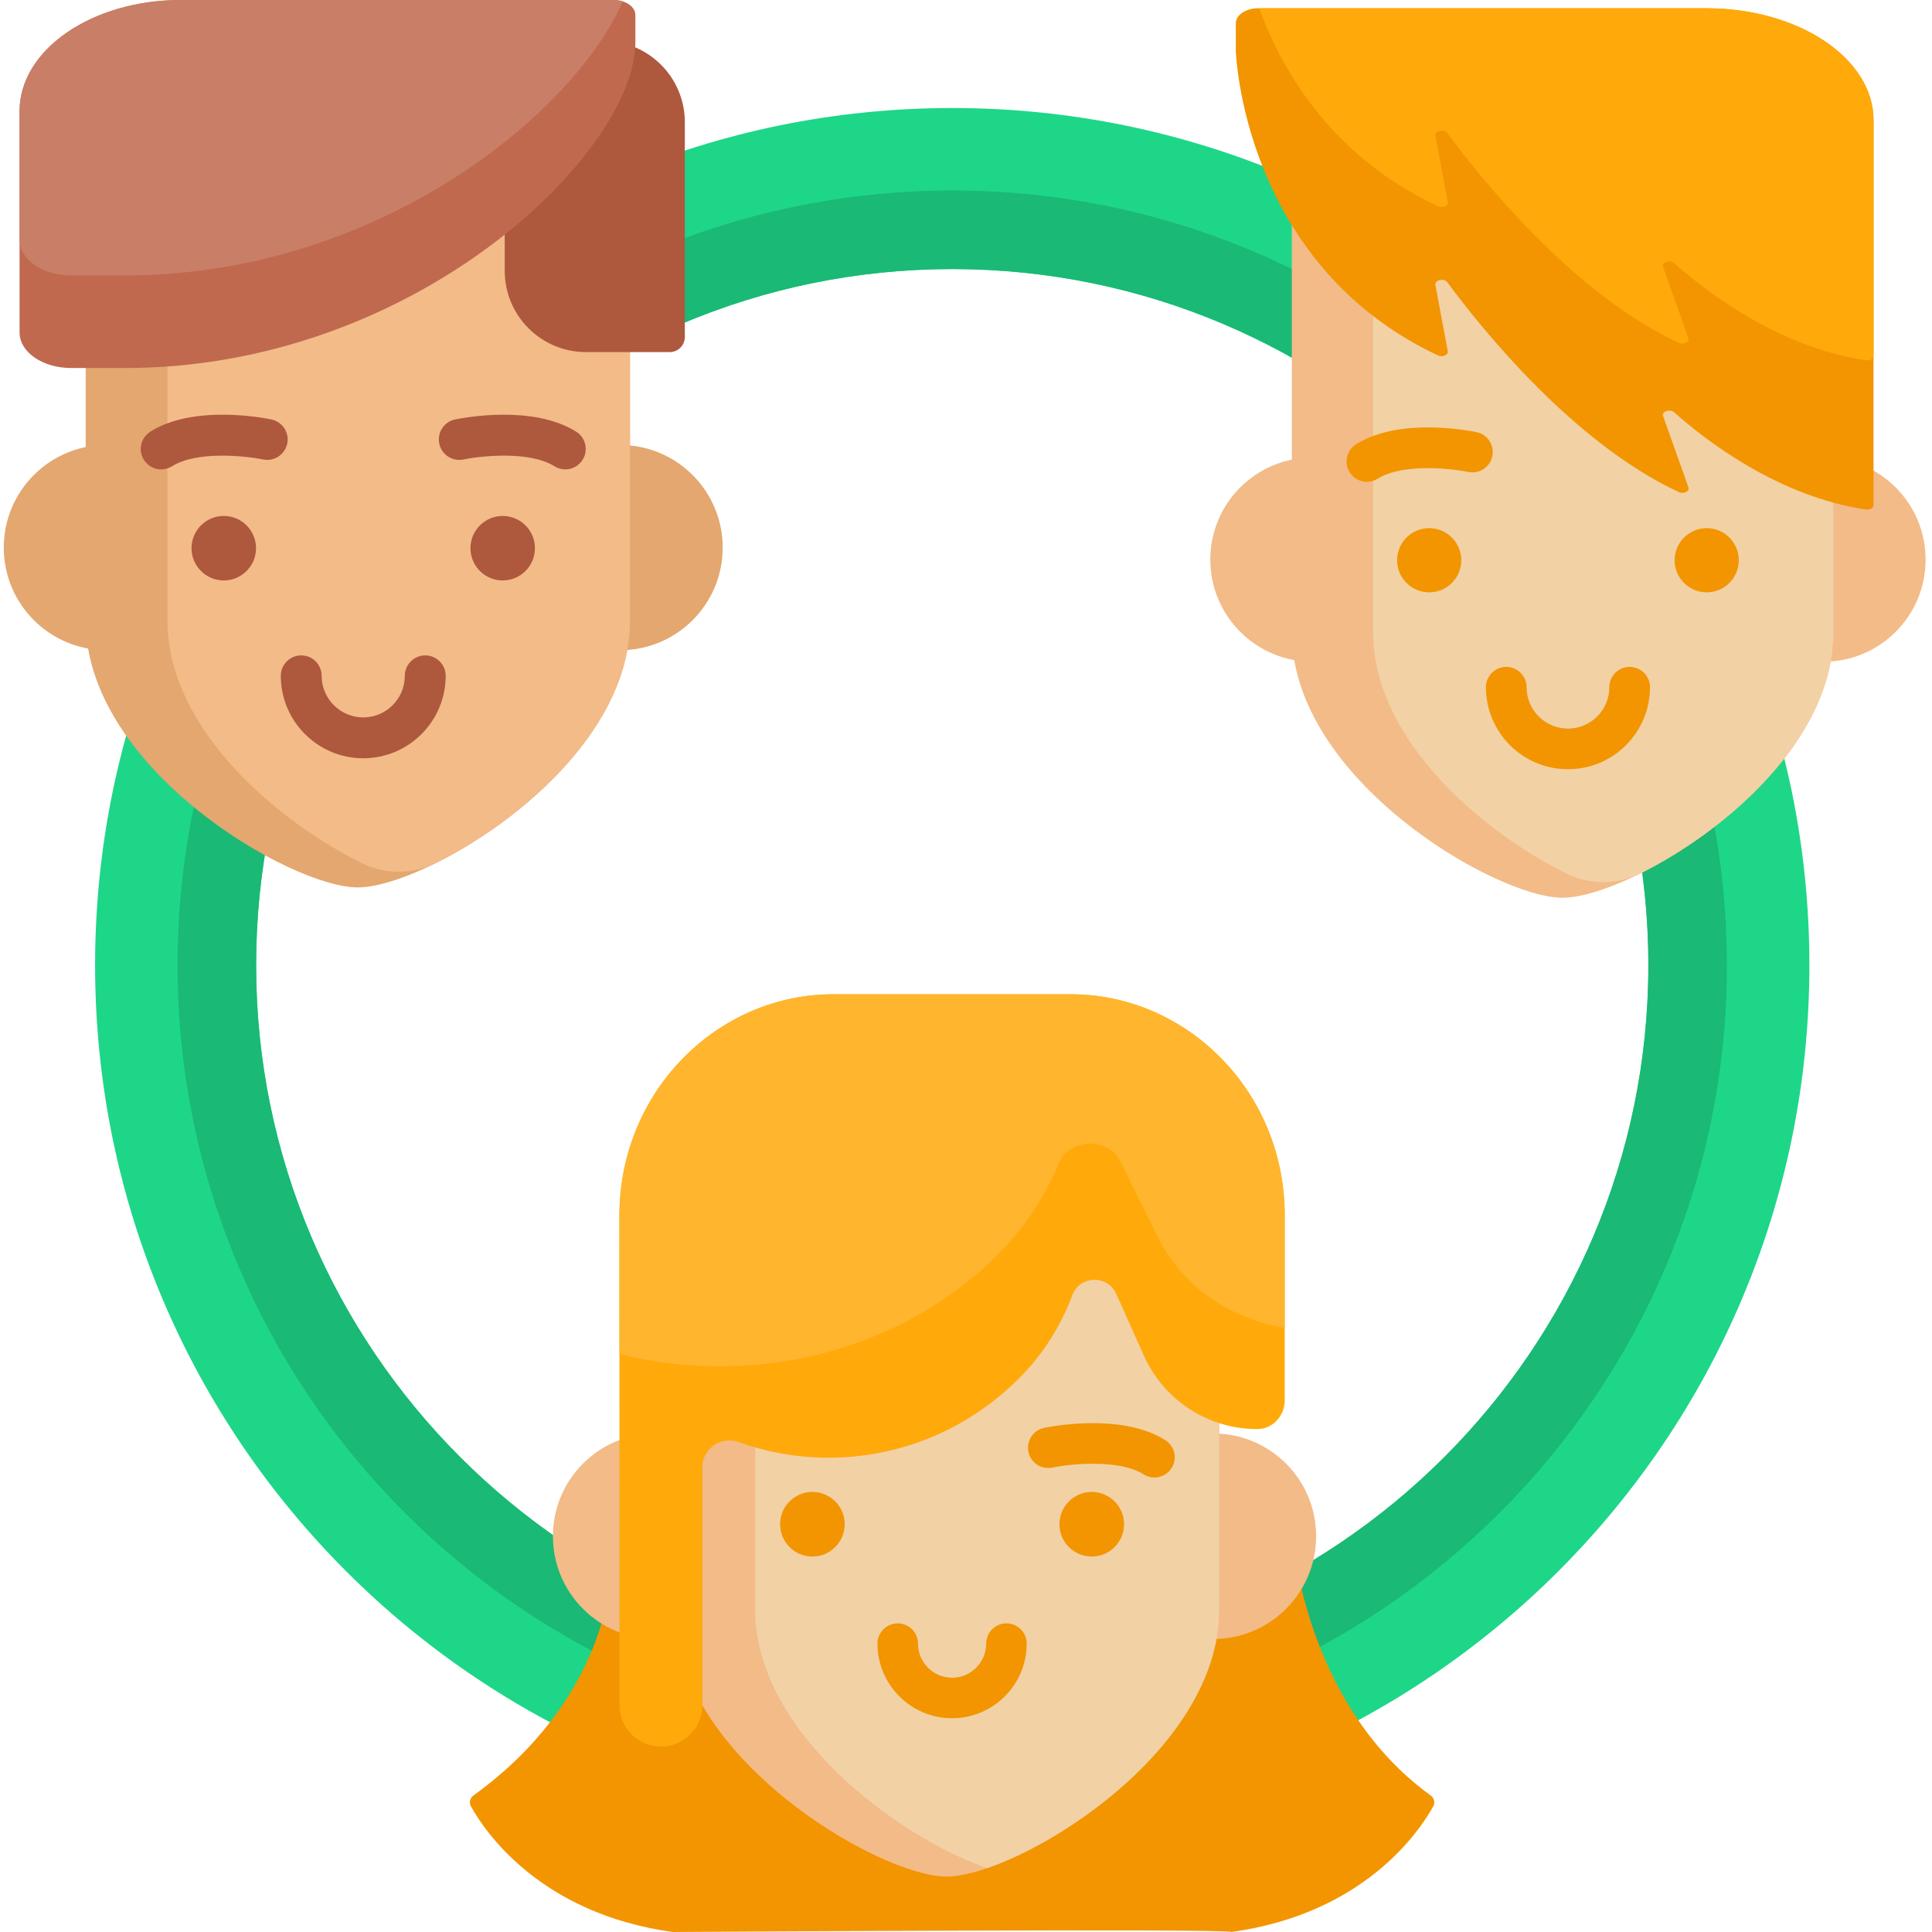 <svg height="512pt" viewBox="-1 0 512 512.001" width="512pt" xmlns="http://www.w3.org/2000/svg"><path d="m251.355 28.629c-125.453 0-227.156 101.699-227.156 227.152s101.703 227.152 227.156 227.152 227.152-101.699 227.152-227.152-101.699-227.152-227.152-227.152zm0 411.633c-101.723 0-184.48-82.758-184.48-184.48s82.758-184.477 184.48-184.477c101.719 0 184.477 82.754 184.477 184.477s-82.758 184.48-184.477 184.48zm0 0" fill="#1ed688"/><path d="m251.355 50.484c-113.203 0-205.297 92.094-205.297 205.297s92.094 205.297 205.297 205.297c113.199 0 205.293-92.094 205.293-205.297s-92.094-205.297-205.293-205.297zm0 389.777c-101.723 0-184.48-82.758-184.48-184.48s82.758-184.477 184.48-184.477c101.719 0 184.477 82.754 184.477 184.477s-82.758 184.48-184.477 184.48zm0 0" fill="#1ab975"/><path d="m54.379 145.117c0 15.016-12.172 27.188-27.191 27.188-15.016 0-27.188-12.172-27.188-27.188 0-15.016 12.172-27.191 27.188-27.191 15.02 0 27.191 12.176 27.191 27.191zm0 0" fill="#e3a76f"/><path d="m190.52 145.121c0 15.016-12.172 27.188-27.188 27.188s-27.191-12.172-27.191-27.188 12.176-27.191 27.191-27.191 27.188 12.176 27.188 27.191zm0 0" fill="#e3a76f"/><path d="m165.949 38.059v126.43c0 32.875-38.477 60.512-61.293 68.422-4.277 1.48-8.004 2.266-10.824 2.266-8.938 0-26.969-7.91-42.758-20.707-15.801-12.789-29.363-30.465-29.363-49.98v-126.43c0-12.891 10.453-23.336 23.336-23.336h97.566c12.891 0 23.336 10.445 23.336 23.336zm0 0" fill="#e3a76f"/><path d="m165.949 38.059v126.43c0 28.449-28.809 52.973-51.352 64.188-6.246 3.105-13.578 3.129-19.824.027-7.09-3.523-14.805-8.367-22.047-14.234-15.797-12.789-29.359-30.465-29.359-49.98v-126.43c0-12.891 10.449-23.336 23.336-23.336h75.914c12.887 0 23.332 10.449 23.332 23.336zm0 0" fill="#f2bb88"/><g fill="#ae583e"><path d="m140.762 145.277c0 4.719-3.824 8.547-8.543 8.547s-8.543-3.828-8.543-8.547 3.824-8.543 8.543-8.543 8.543 3.824 8.543 8.543zm0 0"/><path d="m148.805 124.395c-.984 0-1.98-.27-2.875-.832-6.652-4.184-19.672-2.715-24.125-1.797-2.93.602-5.789-1.281-6.398-4.203-.605-2.926 1.27-5.789 4.195-6.398 2.07-.434 20.57-4.012 32.09 3.234 2.531 1.59 3.293 4.934 1.699 7.461-1.027 1.637-2.785 2.535-4.586 2.535zm0 0"/><path d="m66.848 145.277c0 4.719-3.828 8.547-8.547 8.547s-8.543-3.828-8.543-8.547 3.824-8.543 8.543-8.543 8.547 3.824 8.547 8.543zm0 0"/><path d="m41.715 124.395c-1.797 0-3.559-.898-4.586-2.535-1.59-2.527-.832-5.871 1.703-7.461 11.516-7.246 30.016-3.668 32.09-3.234 2.926.609 4.805 3.477 4.191 6.402-.609 2.926-3.48 4.805-6.398 4.195-4.461-.918-17.477-2.379-24.121 1.801-.898.562-1.895.832-2.879.832zm0 0"/><path d="m95.262 200.949c-12.047 0-21.848-9.801-21.848-21.848 0-2.988 2.422-5.414 5.414-5.414 2.988 0 5.41 2.426 5.41 5.414 0 6.078 4.945 11.023 11.023 11.023 6.074 0 11.02-4.945 11.02-11.023 0-2.988 2.422-5.414 5.414-5.414 2.988 0 5.414 2.426 5.414 5.414 0 12.047-9.801 21.848-21.848 21.848zm0 0"/><path d="m176.488 93.305h-22.199c-11.891 0-21.531-9.641-21.531-21.531v-39.391c0-11.891 9.641-21.531 21.531-21.531h4.664c11.891 0 21.531 9.641 21.531 21.531v56.926c0 2.207-1.789 3.996-3.996 3.996zm0 0"/></g><path d="m167.379 3.961v7.246c0 29.32-58.652 86.812-136.18 86.316h-13.383c-7.523 0-13.629-4.215-13.629-9.402v-58.672c0-16.262 19.156-29.449 42.773-29.449h114.68c.859 0 1.68.129 2.41.367 1.965.629 3.328 2 3.328 3.594zm0 0" fill="#c0694e"/><path d="m164.051.367c-13.426 30.555-66.148 73.043-132.852 72.617h-13.383c-7.523 0-13.629-4.215-13.629-9.406v-34.129c0-16.262 19.156-29.449 42.773-29.449h114.68c.859 0 1.68.129 2.41.367zm0 0" fill="#c97e67"/><path d="m160.824 417.449s-.695 32.633-36.367 58.383c-.91.656-1.203 1.883-.656 2.867 3.547 6.422 18.137 28.426 53.484 33.301 0 0 148.051-.953 148.051 0 35.344-4.871 49.938-26.879 53.488-33.297.543-.988.25-2.211-.66-2.871-24.301-17.539-32.375-45.492-35.047-58.383zm0 0" fill="#f29500"/><path d="m199.988 407.113c0 15.039-12.191 27.23-27.23 27.23-15.039 0-27.23-12.191-27.23-27.23 0-15.039 12.191-27.23 27.23-27.23 15.039 0 27.23 12.191 27.23 27.23zm0 0" fill="#f2bb88"/><path d="m347.789 407.117c0 15.039-12.191 27.23-27.23 27.23-15.039 0-27.23-12.191-27.23-27.23 0-15.039 12.191-27.23 27.23-27.23 15.039 0 27.23 12.191 27.23 27.23zm0 0" fill="#f2bb88"/><path d="m322.109 299.891v126.625c0 19.547-13.582 37.25-29.406 50.059-10.867 8.797-22.785 15.293-32.086 18.5-4.238 1.461-7.938 2.242-10.734 2.242-17.898-.008-72.23-31.703-72.23-70.801v-126.625c0-12.91 10.461-23.371 23.375-23.371h97.711c12.91 0 23.371 10.461 23.371 23.371zm0 0" fill="#f2bb88"/><path d="m322.109 299.891v126.625c0 19.547-13.582 37.25-29.406 50.059-10.867 8.797-22.785 15.293-32.086 18.5-22.836-7.871-61.496-35.582-61.496-68.559v-126.625c0-12.91 10.461-23.371 23.371-23.371h76.246c12.91 0 23.371 10.461 23.371 23.371zm0 0" fill="#f2d1a5"/><path d="m251.309 455.348c-10.902 0-19.77-8.871-19.77-19.773 0-2.965 2.402-5.367 5.367-5.367s5.367 2.402 5.367 5.367c0 4.984 4.055 9.039 9.039 9.039s9.035-4.055 9.035-9.039c0-2.965 2.406-5.367 5.367-5.367 2.965 0 5.371 2.402 5.371 5.367-.004 10.902-8.871 19.773-19.777 19.773zm0 0" fill="#f29500"/><path d="m296.883 403.938c0 4.727-3.832 8.559-8.559 8.559-4.727 0-8.559-3.832-8.559-8.559s3.832-8.559 8.559-8.559c4.727 0 8.559 3.832 8.559 8.559zm0 0" fill="#f29500"/><path d="m304.938 391.555c-.977 0-1.965-.266-2.852-.824-6.676-4.199-19.734-2.73-24.203-1.809-2.898.598-5.738-1.27-6.34-4.168-.602-2.898 1.258-5.738 4.156-6.344 2.074-.43 20.582-4.012 32.102 3.23 2.508 1.578 3.266 4.891 1.688 7.402-1.02 1.621-2.766 2.512-4.551 2.512zm0 0" fill="#f29500"/><path d="m222.852 403.938c0 4.727-3.832 8.559-8.555 8.559-4.727 0-8.559-3.832-8.559-8.559s3.832-8.559 8.559-8.559c4.723 0 8.555 3.832 8.555 8.559zm0 0" fill="#f29500"/><path d="m339.461 322.121v48.973c0 4.207-3.258 7.633-7.285 7.633-12.98 0-24.754-7.633-30.047-19.496l-7.309-16.336c-2.305-5.148-9.703-4.914-11.66.379-3.41 9.188-8.961 17.426-16.203 24.016l-.559.504c-13.285 12.109-30.395 18.512-47.809 18.512-8.023 0-16.113-1.355-23.914-4.152-4.656-1.68-9.555 1.777-9.555 6.723v63.016c0 3.035-1.234 5.766-3.215 7.758-1.992 1.98-4.734 3.211-7.766 3.211-6.055 0-10.969-4.914-10.969-10.969 0-.215 0-.324-.012-93.051 0-39.68-.031-36.355.023-38.484.875-31.805 26.289-56.859 56.66-56.859h62.934c30.711-.004 56.684 25.727 56.684 58.625zm0 0" fill="#ffa90b"/><path d="m339.461 322.121v29.805c-14.613-2.465-27.203-11.203-33.414-23.703l-10.164-20.457c-3.211-6.457-13.52-6.156-16.246.469-4.746 11.504-12.48 21.812-22.562 30.082l-.773.637c-18.496 15.156-42.332 23.168-66.562 23.168-8.883 0-17.824-1.086-26.578-3.281 0-39.68-.031-36.355.023-38.484.875-31.805 26.289-56.859 56.66-56.859h62.934c30.711-.004 56.684 25.727 56.684 58.625zm0 0" fill="#ffb52d"/><path d="m373.848 148.309c0 14.941-12.113 27.051-27.051 27.051-14.941 0-27.051-12.109-27.051-27.051s12.109-27.051 27.051-27.051c14.938 0 27.051 12.109 27.051 27.051zm0 0" fill="#f2bb88"/><path d="m509.301 148.312c0 14.941-12.109 27.051-27.051 27.051-14.938 0-27.051-12.109-27.051-27.051 0-14.938 12.113-27.051 27.051-27.051 14.941 0 27.051 12.113 27.051 27.051zm0 0" fill="#f2bb88"/><path d="m484.855 41.789v125.793c0 32.711-38.285 60.207-60.98 68.078-4.258 1.473-7.965 2.254-10.773 2.254-8.891 0-26.828-7.871-42.539-20.602-15.723-12.727-29.215-30.312-29.215-49.73v-125.793c0-12.824 10.398-23.215 23.215-23.215h97.078c12.824 0 23.215 10.391 23.215 23.215zm0 0" fill="#f2bb88"/><path d="m484.855 41.789v125.793c0 28.305-28.664 52.707-51.094 63.863-6.211 3.09-13.508 3.117-19.723.027-7.055-3.504-14.73-8.324-21.934-14.16-15.723-12.727-29.215-30.312-29.215-49.73v-125.793c0-12.824 10.398-23.215 23.219-23.215h75.531c12.82 0 23.215 10.395 23.215 23.215zm0 0" fill="#f2d1a5"/><path d="m459.797 148.473c0 4.695-3.805 8.5-8.5 8.5s-8.504-3.805-8.504-8.5c0-4.695 3.809-8.504 8.504-8.504s8.5 3.809 8.5 8.504zm0 0" fill="#f29500"/><path d="m386.254 148.473c0 4.695-3.809 8.5-8.504 8.5s-8.5-3.805-8.5-8.5c0-4.695 3.805-8.504 8.5-8.504s8.504 3.809 8.504 8.504zm0 0" fill="#f29500"/><path d="m361.25 127.691c-1.789 0-3.543-.895-4.566-2.52-1.582-2.52-.824-5.844 1.691-7.43 11.461-7.203 29.867-3.645 31.93-3.215 2.914.605 4.781 3.461 4.176 6.371-.609 2.914-3.465 4.777-6.371 4.176-4.438-.914-17.383-2.371-24 1.789-.891.559-1.879.828-2.859.828zm0 0" fill="#f29500"/><path d="m414.523 203.859c-11.984 0-21.738-9.75-21.738-21.734 0-2.977 2.414-5.387 5.387-5.387 2.977 0 5.387 2.41 5.387 5.387 0 6.047 4.918 10.965 10.965 10.965 6.047 0 10.965-4.918 10.965-10.965 0-2.977 2.414-5.387 5.387-5.387 2.977 0 5.387 2.41 5.387 5.387 0 11.984-9.754 21.734-21.738 21.734zm0 0" fill="#f29500"/><path d="m495.504 31.844v102.051c0 .738-.996 1.289-2.039 1.133-23.121-3.469-42.16-18.078-50.785-25.762-1.105-.984-3.391-.238-2.953.973l6.734 18.926c.371 1.031-1.297 1.824-2.57 1.23-27.656-12.875-51.75-42.621-61.348-55.605-.852-1.152-3.391-.605-3.156.672l3.289 17.629c.191.984-1.406 1.668-2.594 1.105-51.926-24.383-53.582-80.719-53.582-80.719v-7.305c0-2.207 2.664-3.984 5.949-3.984h118.754c24.465 0 44.301 13.277 44.301 29.656zm0 0" fill="#f29500"/><path d="m495.504 31.844v62.531c0 .727-.996 1.273-2.039 1.117-23.121-3.469-42.16-18.078-50.785-25.75-1.105-.984-3.391-.234-2.953.973l6.734 18.93c.371 1.016-1.297 1.812-2.57 1.219-27.656-12.867-51.75-42.621-61.348-55.598-.852-1.152-3.391-.613-3.156.672l3.289 17.629c.191.973-1.406 1.656-2.594 1.098-27.484-12.898-40.887-34.758-47.406-52.477h118.527c24.465 0 44.301 13.277 44.301 29.656zm0 0" fill="#ffa90b"/></svg>